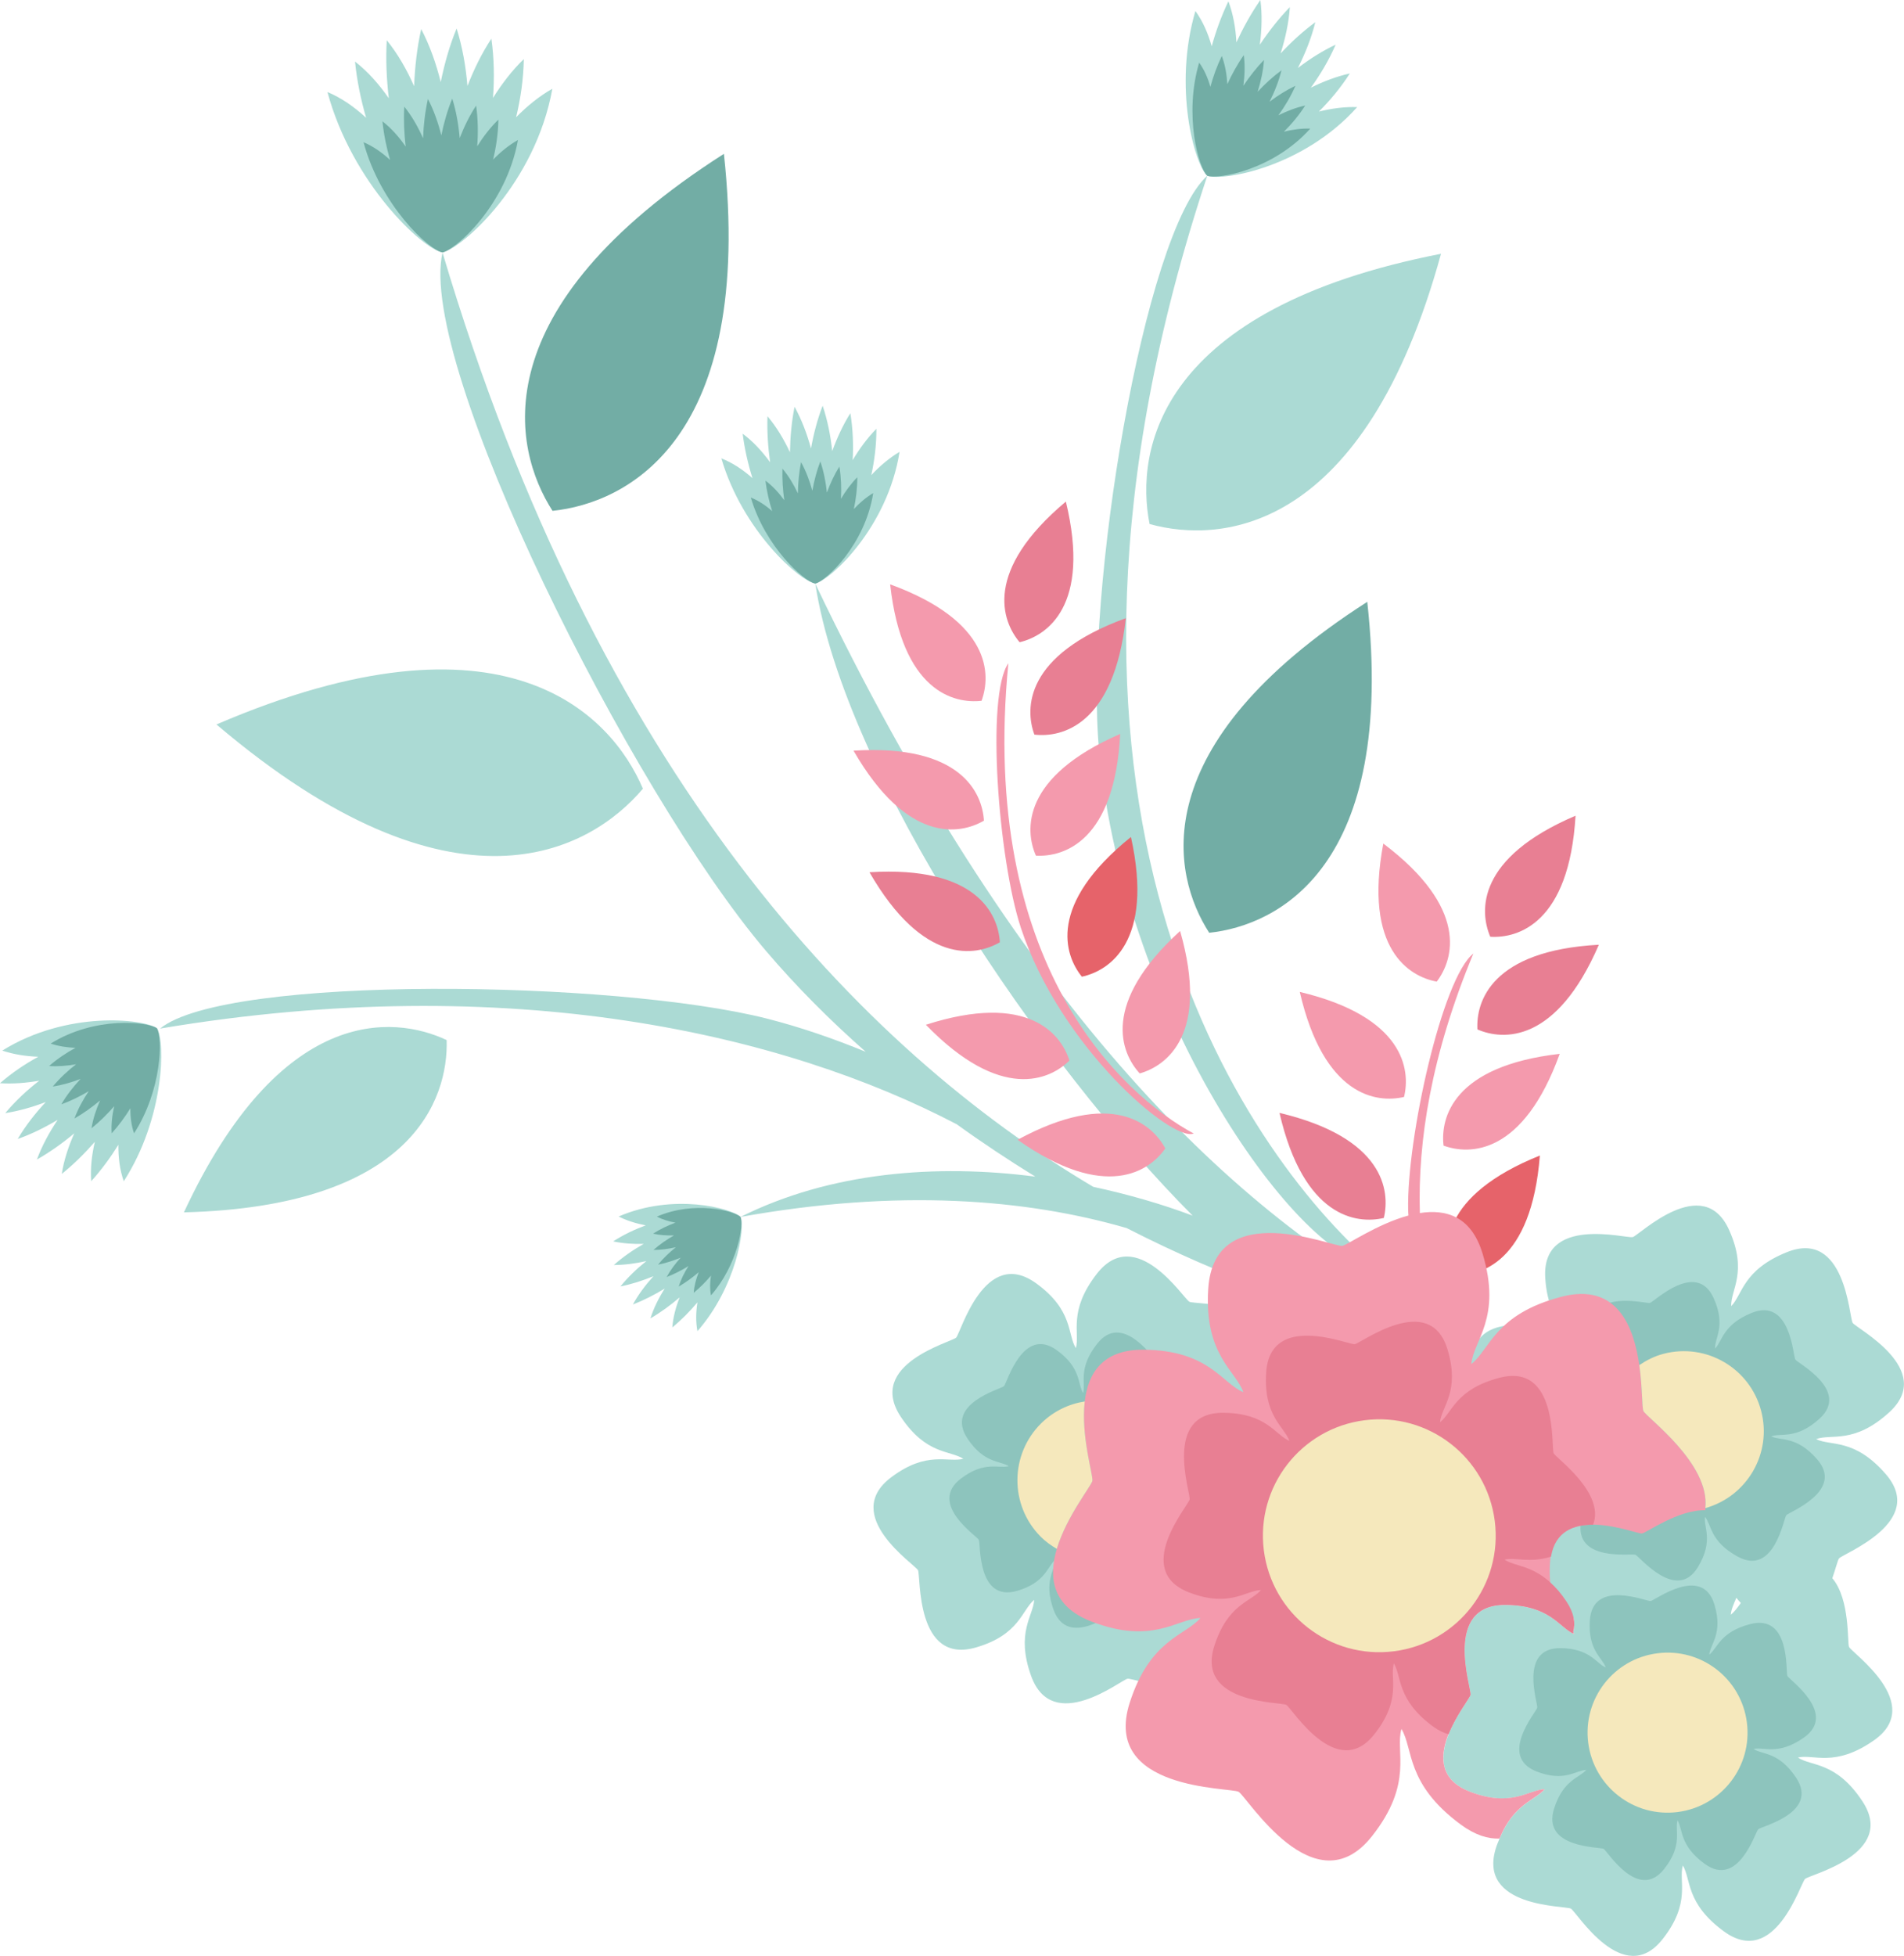 <?xml version="1.0" encoding="utf-8"?>
<!-- Generator: Adobe Illustrator 16.0.0, SVG Export Plug-In . SVG Version: 6.00 Build 0)  -->
<!DOCTYPE svg PUBLIC "-//W3C//DTD SVG 1.1//EN" "http://www.w3.org/Graphics/SVG/1.1/DTD/svg11.dtd">
<svg version="1.1" id="eqxiu.com" xmlns="http://www.w3.org/2000/svg" xmlns:xlink="http://www.w3.org/1999/xlink" x="0px" y="0px"
	 width="62.229px" height="63.892px" viewBox="0 0 62.229 63.892" enable-background="new 0 0 62.229 63.892" xml:space="preserve">
<path id="eqxiu.com_7_" fill="#ABDAD4" d="M7.075,23.666c9.405-4.04,12.897-0.347,13.937,2.098
	C19.299,27.794,14.874,30.295,7.075,23.666z M35.922,24.502c0.844,8.864,6.631,16.744,9.01,16.841
	c-4.385-3.822-12.264-15.165-5.473-35.602C37.381,7.606,35.436,19.408,35.922,24.502z M37.572,17.118
	c2.359,0.658,7.025,0.267,9.525-8.827C37.84,10.094,37.096,14.717,37.572,17.118z M44.357,3.499
	c-0.406-0.015-0.83,0.042-1.252,0.146c0.369-0.367,0.715-0.782,1.012-1.245c-0.426,0.094-0.857,0.257-1.273,0.464
	c0.312-0.433,0.592-0.903,0.809-1.404c-0.424,0.198-0.84,0.461-1.234,0.761c0.242-0.477,0.441-0.98,0.57-1.495
	c-0.402,0.293-0.783,0.644-1.135,1.02c0.158-0.499,0.268-1.01,0.303-1.515c-0.363,0.375-0.691,0.795-0.982,1.231
	C41.24,0.966,41.256,0.47,41.193,0c-0.305,0.438-0.562,0.908-0.783,1.383c-0.025-0.471-0.107-0.928-0.262-1.34
	c-0.23,0.48-0.41,0.978-0.545,1.47c-0.119-0.423-0.291-0.819-0.533-1.154c-0.734,2.486-0.025,5.022,0.389,5.384
	C40,5.921,42.609,5.457,44.357,3.499z M14.464,8.247c0.663-0.155,3.031-2.259,3.589-5.348c-0.425,0.24-0.821,0.562-1.185,0.932
	c0.146-0.604,0.24-1.244,0.252-1.901c-0.376,0.363-0.712,0.798-1.008,1.27c0.048-0.636,0.039-1.289-0.052-1.936
	c-0.309,0.468-0.568,0.995-0.782,1.546c-0.053-0.636-0.164-1.274-0.354-1.879c-0.228,0.551-0.396,1.146-0.519,1.75
	c-0.151-0.607-0.359-1.197-0.639-1.733c-0.135,0.608-0.207,1.241-0.231,1.869c-0.242-0.548-0.538-1.063-0.894-1.503
	c-0.036,0.636-0.007,1.276,0.067,1.898c-0.322-0.463-0.689-0.878-1.105-1.201c0.064,0.633,0.193,1.251,0.363,1.837
	c-0.386-0.356-0.809-0.652-1.264-0.842C11.51,5.997,13.817,8.138,14.464,8.247z M0.074,34.32c0.366,0.123,0.767,0.186,1.178,0.201
	C0.819,34.758,0.393,35.043,0,35.385c0.413,0.027,0.848-0.006,1.283-0.082c-0.399,0.309-0.779,0.662-1.111,1.059
	C0.611,36.295,1.059,36.166,1.497,36c-0.346,0.369-0.662,0.773-0.917,1.207c0.445-0.158,0.885-0.375,1.305-0.625
	c-0.276,0.412-0.513,0.848-0.679,1.297c0.43-0.244,0.84-0.537,1.222-0.857c-0.194,0.436-0.34,0.883-0.409,1.326
	c0.394-0.316,0.755-0.676,1.081-1.049c-0.102,0.436-0.15,0.871-0.119,1.287c0.338-0.373,0.633-0.779,0.888-1.189
	c-0.005,0.416,0.046,0.822,0.176,1.191c1.332-2.064,1.364-4.561,1.084-5C4.685,33.281,2.188,33.006,0.074,34.32z M20.219,39.74
	c0.269,0.135,0.571,0.229,0.886,0.289c-0.361,0.133-0.722,0.303-1.064,0.523c0.315,0.068,0.655,0.092,0.999,0.082
	c-0.343,0.193-0.677,0.424-0.979,0.691c0.347-0.002,0.707-0.049,1.064-0.129c-0.31,0.246-0.599,0.523-0.846,0.828
	c0.361-0.072,0.726-0.189,1.078-0.334c-0.26,0.287-0.493,0.596-0.672,0.924c0.359-0.139,0.709-0.318,1.041-0.521
	c-0.199,0.312-0.363,0.641-0.467,0.975c0.34-0.199,0.66-0.434,0.954-0.686c-0.128,0.324-0.215,0.656-0.239,0.98
	c0.304-0.25,0.578-0.529,0.821-0.818c-0.051,0.322-0.058,0.641,0,0.941c1.263-1.443,1.573-3.363,1.407-3.734
	C23.896,39.463,22,38.967,20.219,39.74z M29.4,14.761c-0.332,0.197-0.641,0.459-0.923,0.759c0.105-0.481,0.168-0.99,0.167-1.512
	c-0.292,0.294-0.55,0.646-0.776,1.024c0.027-0.504,0.008-1.023-0.075-1.534c-0.237,0.376-0.433,0.799-0.593,1.239
	c-0.053-0.503-0.153-1.007-0.313-1.483c-0.171,0.441-0.294,0.915-0.381,1.396c-0.13-0.478-0.306-0.942-0.537-1.362
	c-0.097,0.484-0.142,0.987-0.151,1.485c-0.202-0.43-0.444-0.833-0.734-1.176c-0.018,0.505,0.017,1.012,0.086,1.504
	c-0.263-0.362-0.562-0.685-0.897-0.933c0.062,0.501,0.175,0.989,0.32,1.451c-0.312-0.276-0.652-0.502-1.017-0.646
	c0.691,2.357,2.558,4.015,3.073,4.09C27.17,18.929,29.012,17.219,29.4,14.761z M6.011,39.604c7.455-0.188,8.643-3.693,8.587-5.628
	C12.846,33.152,9.157,32.843,6.011,39.604z M60.105,50.91c-0.039,0.047-0.104,0.314-0.219,0.645
	c0.588,0.697,0.484,2.113,0.547,2.246c0.09,0.193,2.512,1.867,0.807,3.055c-1.283,0.893-1.967,0.436-2.479,0.557
	c0.436,0.295,1.24,0.119,2.104,1.422c1.148,1.732-1.715,2.398-1.871,2.545c-0.154,0.146-0.98,2.938-2.656,1.709
	c-1.252-0.918-1.064-1.701-1.338-2.15c-0.146,0.506,0.281,1.211-0.66,2.406c-1.287,1.633-2.811-0.893-2.998-0.996
	c-0.188-0.102-3.08-0.02-2.445-1.998c0.035-0.109,0.076-0.195,0.113-0.289c0.465-1.137,1.158-1.244,1.477-1.613
	c-0.527,0.016-1.074,0.611-2.449,0.08c-1.014-0.393-0.971-1.18-0.693-1.873c0.252-0.633,0.695-1.186,0.715-1.287
	c0.041-0.209-0.93-2.957,1.148-2.941c1.426,0.012,1.742,0.707,2.199,0.93c0.016,0.008,0.027,0.018,0.043,0.023
	c-0.008-0.021-0.023-0.043-0.033-0.066c0.043-0.15,0.047-0.314,0.006-0.494c-0.809-0.096-1.68-0.438-1.463-1.625
	c0.27-1.473,1.041-1.65,1.33-2.09c-0.52,0.084-0.984,0.744-2.418,0.395c-2.02-0.492-0.4-2.922-0.387-3.135
	c0.002-0.045-0.057-0.207-0.131-0.426c-1.658-0.588-3.457-1.484-5.354-2.82l-0.061,0.082c-0.473-0.377-1-0.744-1.574-1.098
	c-1.398-0.502-2.939-1.166-4.541-1.986c-3.291-0.955-7.474-1.289-12.621-0.365c2.939-1.467,6.395-1.736,9.634-1.316
	c-0.865-0.533-1.729-1.105-2.583-1.721l-0.002,0.002c-5.597-2.926-14.546-5.044-26.02-3.118c2.161-1.765,14.888-1.586,19.847-0.322
	c1.098,0.28,2.172,0.653,3.215,1.081c-1.157-1.02-2.259-2.12-3.265-3.302c-4.417-5.194-11.413-19.187-10.566-22.806
	c5.074,17.077,13.651,26.004,21.268,30.519c1.143,0.246,2.238,0.562,3.248,0.941c-4.918-4.928-11.363-14.378-12.333-20.644
	c6.487,13.565,13.438,20.404,19.635,23.703c0.459,0.078,0.9,0.141,1.311,0.186c-0.111,0.105-0.279,0.18-0.494,0.23
	c0.418,0.203,0.83,0.391,1.24,0.562c0.176-0.225,0.457-0.393,0.902-0.447c1.461-0.18,1.844,0.521,2.348,0.656
	c-0.238-0.463-0.988-0.719-1.084-2.203c-0.135-2.072,2.652-1.287,2.859-1.342s2.297-2.129,3.15-0.232
	c0.621,1.381,0.043,1.961,0.068,2.488c0.371-0.375,0.377-1.18,1.811-1.76c1.926-0.781,2.043,2.127,2.158,2.305
	c0.115,0.18,2.732,1.527,1.193,2.926c-1.156,1.051-1.893,0.686-2.385,0.873c0.471,0.236,1.246-0.043,2.271,1.139
	C62.994,49.715,60.24,50.746,60.105,50.91z M56.896,52.365c-0.057-0.059-0.102-0.113-0.146-0.17
	c-0.086,0.203-0.168,0.377-0.182,0.551C56.689,52.652,56.787,52.516,56.896,52.365z M42.277,46.26
	c-1.479-0.51-2.01,0.119-2.535,0.15c0.332-0.408,1.152-0.461,1.629-1.949c0.631-1.98-2.309-1.838-2.498-1.936
	c-0.189-0.096-1.744-2.555-3.023-0.916c-0.949,1.219-0.553,1.92-0.686,2.43c-0.285-0.441-0.074-1.234-1.305-2.121
	c-1.687-1.213-2.458,1.629-2.61,1.779c-0.151,0.15-2.958,0.865-1.804,2.592c0.826,1.238,1.603,1.084,2.04,1.365
	c-0.503,0.135-1.185-0.279-2.36,0.607c-1.66,1.252,0.783,2.844,0.878,3.033c0.095,0.191-0.091,3.105,1.903,2.521
	c1.417-0.414,1.489-1.219,1.895-1.553c-0.029,0.525-0.607,1.066-0.104,2.477c0.699,1.957,2.945,0.133,3.156,0.1
	c0.211-0.031,2.955,1.047,2.984-1.031c0.021-1.523-0.748-1.822-0.938-2.312c0.49,0.191,0.816,0.926,2.369,0.893
	c2.078-0.041,1.035-2.76,1.07-2.971C42.373,49.207,44.242,46.938,42.277,46.26z"/>
<path id="eqxiu.com_6_" fill-rule="evenodd" clip-rule="evenodd" fill="#8DC4BD" d="M59.391,47.672c0.9,1.037-0.92,1.719-1.01,1.826
	c-0.088,0.109-0.391,2.01-1.594,1.348c-0.898-0.494-0.842-1.023-1.061-1.295c-0.053,0.344,0.289,0.77-0.227,1.633
	c-0.705,1.178-1.918-0.344-2.049-0.396c-0.133-0.051-2.02,0.25-1.773-1.102c0.178-0.973,0.688-1.09,0.879-1.381
	c-0.344,0.055-0.65,0.492-1.598,0.262c-1.334-0.326-0.264-1.932-0.256-2.072c0.01-0.141-0.861-1.857,0.502-2.025
	c0.965-0.119,1.217,0.344,1.549,0.434c-0.156-0.307-0.65-0.475-0.715-1.455c-0.088-1.371,1.754-0.852,1.889-0.887
	c0.137-0.037,1.518-1.406,2.082-0.154c0.41,0.912,0.027,1.297,0.045,1.645c0.244-0.248,0.25-0.779,1.195-1.164
	c1.273-0.516,1.352,1.406,1.428,1.523c0.074,0.119,1.805,1.01,0.789,1.934c-0.766,0.693-1.252,0.453-1.576,0.576
	C58.201,47.076,58.713,46.893,59.391,47.672z M40.1,46.973c-0.977-0.338-1.328,0.078-1.676,0.098
	c0.221-0.27,0.762-0.303,1.076-1.287c0.418-1.309-1.525-1.213-1.65-1.277c-0.125-0.066-1.152-1.689-1.996-0.605
	c-0.627,0.805-0.365,1.268-0.453,1.604c-0.189-0.291-0.051-0.814-0.863-1.4c-1.113-0.803-1.624,1.076-1.725,1.176
	c-0.1,0.098-1.954,0.57-1.191,1.713c0.546,0.816,1.059,0.715,1.348,0.9c-0.333,0.09-0.783-0.184-1.559,0.402
	c-1.097,0.826,0.517,1.877,0.58,2.004c0.063,0.125-0.061,2.051,1.257,1.666c0.935-0.275,0.983-0.807,1.253-1.025
	c-0.02,0.348-0.402,0.703-0.07,1.635c0.463,1.293,1.947,0.088,2.086,0.066s1.953,0.691,1.973-0.682
	c0.014-1.006-0.494-1.203-0.621-1.527c0.324,0.125,0.541,0.611,1.566,0.59c1.373-0.029,0.684-1.824,0.707-1.963
	C40.164,48.918,41.398,47.418,40.1,46.973z M58.418,54.748c-0.061-0.127,0.111-2.041-1.217-1.693
	c-0.988,0.258-1.062,0.785-1.336,0.998c0.027-0.348,0.457-0.678,0.168-1.637c-0.398-1.314-1.945-0.135-2.084-0.115
	c-0.141,0.018-1.898-0.736-1.988,0.635c-0.064,0.98,0.406,1.211,0.521,1.535c-0.318-0.131-0.51-0.623-1.482-0.631
	c-1.373-0.01-0.73,1.807-0.758,1.945s-1.295,1.592-0.016,2.086c0.91,0.352,1.271-0.041,1.619-0.053
	c-0.227,0.264-0.748,0.316-1.051,1.258c-0.418,1.307,1.492,1.252,1.617,1.32c0.123,0.068,1.129,1.736,1.98,0.658
	c0.623-0.789,0.338-1.256,0.436-1.59c0.182,0.297,0.057,0.814,0.885,1.42c1.107,0.812,1.652-1.033,1.754-1.129
	c0.104-0.096,1.996-0.535,1.238-1.68c-0.572-0.863-1.104-0.746-1.391-0.941c0.338-0.08,0.789,0.223,1.637-0.367
	C60.078,55.982,58.479,54.877,58.418,54.748z"/>
<path id="eqxiu.com_5_" fill-rule="evenodd" clip-rule="evenodd" fill="#72ADA5" d="M39.521,30.471
	c-1.225-1.896-2.16-6.115,5.166-10.811C45.637,28.31,41.768,30.232,39.521,30.471z M42.824,4.201
	c-0.279-0.01-0.57,0.029-0.861,0.101c0.254-0.252,0.492-0.537,0.695-0.855c-0.293,0.064-0.588,0.177-0.875,0.319
	c0.215-0.297,0.406-0.62,0.557-0.964c-0.291,0.137-0.576,0.317-0.848,0.522c0.166-0.328,0.303-0.673,0.391-1.027
	c-0.277,0.202-0.537,0.442-0.779,0.701c0.107-0.343,0.184-0.694,0.207-1.041c-0.248,0.257-0.473,0.545-0.674,0.846
	c0.045-0.341,0.057-0.682,0.014-1.005c-0.209,0.301-0.387,0.624-0.537,0.951c-0.02-0.324-0.074-0.638-0.182-0.921
	c-0.158,0.33-0.281,0.671-0.373,1.009c-0.082-0.291-0.201-0.562-0.367-0.792c-0.504,1.707-0.018,3.45,0.268,3.698
	C39.83,5.865,41.623,5.546,42.824,4.201z M23.66,5.026c-7.921,5.054-6.92,9.611-5.602,11.662
	C20.485,16.436,24.667,14.368,23.66,5.026z M16.289,3.908C16.031,4.157,15.8,4.456,15.597,4.78c0.033-0.437,0.027-0.886-0.036-1.33
	c-0.212,0.321-0.39,0.684-0.537,1.062c-0.037-0.437-0.113-0.875-0.243-1.291c-0.156,0.379-0.273,0.787-0.357,1.202
	c-0.104-0.417-0.247-0.822-0.438-1.19c-0.093,0.417-0.143,0.852-0.159,1.283c-0.167-0.376-0.369-0.73-0.614-1.032
	c-0.025,0.437-0.004,0.877,0.046,1.304C13.038,4.47,12.786,4.185,12.5,3.963c0.044,0.435,0.132,0.859,0.249,1.262
	c-0.265-0.245-0.556-0.448-0.868-0.579c0.553,2.055,2.138,3.525,2.583,3.6c0.455-0.106,2.082-1.551,2.465-3.673
	c-0.292,0.165-0.564,0.386-0.813,0.64C16.216,4.799,16.281,4.359,16.289,3.908z M1.656,34.091c0.252,0.085,0.527,0.127,0.81,0.139
	c-0.297,0.161-0.59,0.356-0.86,0.593c0.284,0.02,0.583-0.004,0.881-0.057c-0.274,0.213-0.535,0.455-0.763,0.729
	c0.302-0.047,0.609-0.135,0.91-0.25c-0.238,0.254-0.455,0.531-0.63,0.83c0.306-0.109,0.607-0.258,0.896-0.43
	c-0.19,0.283-0.353,0.584-0.467,0.893c0.295-0.168,0.577-0.371,0.839-0.59c-0.133,0.297-0.233,0.605-0.281,0.91
	c0.27-0.219,0.519-0.465,0.742-0.721c-0.07,0.299-0.103,0.6-0.082,0.885c0.232-0.258,0.435-0.535,0.61-0.818
	c-0.003,0.287,0.032,0.566,0.121,0.818c0.915-1.418,0.937-3.132,0.745-3.433C4.824,33.377,3.108,33.188,1.656,34.091z
	 M21.467,39.744c0.185,0.094,0.392,0.156,0.608,0.197c-0.248,0.092-0.496,0.209-0.731,0.359c0.217,0.049,0.45,0.064,0.686,0.057
	c-0.236,0.133-0.465,0.291-0.672,0.475c0.238,0,0.486-0.033,0.731-0.088c-0.212,0.17-0.412,0.359-0.581,0.568
	c0.248-0.049,0.498-0.129,0.74-0.229c-0.179,0.197-0.338,0.41-0.461,0.635c0.247-0.096,0.487-0.219,0.715-0.359
	c-0.137,0.215-0.249,0.441-0.32,0.67c0.233-0.137,0.453-0.297,0.655-0.471c-0.088,0.223-0.148,0.451-0.164,0.674
	c0.209-0.172,0.397-0.363,0.564-0.561c-0.035,0.221-0.04,0.438,0,0.645c0.868-0.99,1.081-2.311,0.967-2.564
	C23.993,39.553,22.69,39.213,21.467,39.744z M28.019,15.591c-0.2,0.202-0.378,0.443-0.534,0.704
	c0.019-0.347,0.006-0.703-0.051-1.054c-0.163,0.258-0.297,0.548-0.408,0.851c-0.036-0.346-0.104-0.692-0.215-1.019
	c-0.117,0.303-0.202,0.628-0.261,0.959c-0.09-0.329-0.21-0.648-0.369-0.936c-0.066,0.333-0.098,0.678-0.104,1.021
	c-0.138-0.295-0.305-0.573-0.504-0.808c-0.012,0.347,0.012,0.695,0.06,1.033c-0.181-0.249-0.386-0.47-0.616-0.641
	c0.042,0.344,0.12,0.679,0.22,0.996c-0.214-0.189-0.448-0.345-0.698-0.444c0.474,1.62,1.756,2.758,2.11,2.81
	c0.359-0.093,1.624-1.267,1.891-2.956c-0.229,0.136-0.44,0.316-0.634,0.522C27.977,16.298,28.02,15.949,28.019,15.591z"/>
<path id="eqxiu.com_4_" fill="#E6636A" d="M36.963,27.342c0.758,3.43-0.711,4.371-1.604,4.564
	C34.785,31.198,34.227,29.546,36.963,27.342z M47.463,41.646c0.91,0.074,2.59-0.396,2.865-3.898
	C47.068,39.057,47.121,40.801,47.463,41.646z"/>
<path id="eqxiu.com_3_" fill="#F49AAD" d="M33.857,27.952c-0.367-0.835-0.467-2.576,2.754-3.976
	C36.434,27.484,34.768,28.001,33.857,27.952z M39.014,37.029c-2.348-1.266-7.021-5.537-6.057-15.362
	c-0.74,1.044-0.326,6.412,0.408,8.641C34.643,34.186,38.299,37.311,39.014,37.029z M38.086,37.516
	c-0.432-0.803-1.74-1.957-4.828-0.283C36.129,39.256,37.564,38.264,38.086,37.516z M46.957,32.067
	c0.553-0.726,1.059-2.395-1.746-4.511C44.562,31.009,46.061,31.902,46.957,32.067z M45.889,35.834
	c0.215-0.885,0.01-2.618-3.408-3.431C43.271,35.826,45.002,36.043,45.889,35.834z M38.57,30.413
	c-2.596,2.367-1.938,3.981-1.32,4.653C38.127,34.818,39.537,33.791,38.57,30.413z M32.08,22.893c0.315-0.855,0.312-2.6-2.987-3.804
	C29.48,22.58,31.174,22.997,32.08,22.893z M47.18,37.424c0.857,0.314,2.602,0.307,3.797-2.998
	C47.486,34.824,47.074,36.52,47.18,37.424z M34.953,34.646c-0.275-0.868-1.348-2.244-4.693-1.17
	C32.709,35.996,34.303,35.285,34.953,34.646z M32.158,26.809c-0.054-0.91-0.756-2.507-4.262-2.287
	C29.652,27.564,31.37,27.267,32.158,26.809z M55.736,49.266c0.164-1.463-1.922-2.957-2.023-3.172
	c-0.051-0.105-0.029-0.762-0.135-1.5c-0.178-1.238-0.715-2.711-2.547-2.232c-2.178,0.566-2.338,1.729-2.943,2.197
	c0.061-0.764,1.006-1.492,0.369-3.604c-0.371-1.229-1.199-1.463-2.051-1.328c-0.072-2.348,0.371-5.168,1.748-8.476
	c-1.012,0.782-2.184,6.039-2.131,8.384c0,0.057,0.008,0.115,0.01,0.172c-1.031,0.279-2.008,0.973-2.166,0.992
	c-0.307,0.039-4.182-1.619-4.377,1.398c-0.141,2.16,0.893,2.67,1.148,3.383c-0.701-0.289-1.123-1.373-3.264-1.389
	c-1.35-0.01-1.814,0.783-1.922,1.689c-0.133,1.123,0.283,2.424,0.25,2.594c-0.031,0.164-0.846,1.164-1.162,2.223
	c-0.271,0.912-0.174,1.869,1.131,2.373c2.002,0.773,2.799-0.092,3.564-0.115c-0.5,0.582-1.646,0.693-2.312,2.768
	c-0.924,2.881,3.287,2.76,3.559,2.91c0.271,0.148,2.488,3.822,4.361,1.447c1.373-1.738,0.748-2.766,0.961-3.5
	c0.398,0.654,0.127,1.791,1.947,3.129c0.465,0.34,0.883,0.467,1.258,0.451c0.465-1.137,1.158-1.244,1.477-1.613
	c-0.527,0.016-1.074,0.611-2.449,0.08c-1.939-0.75-0.018-2.949,0.021-3.16c0.041-0.209-0.93-2.957,1.148-2.941
	c1.471,0.012,1.76,0.754,2.242,0.953c-0.176-0.49-0.887-0.84-0.789-2.324c0.135-2.074,2.797-0.934,3.008-0.961
	c0.139-0.018,1.191-0.785,2.07-0.758C55.742,49.312,55.734,49.289,55.736,49.266z"/>
<path id="eqxiu.com_2_" fill="#E87F93" d="M41.818,36.355c3.418,0.812,3.623,2.545,3.41,3.432
	C44.34,39.996,42.609,39.777,41.818,36.355z M52.256,30.862c-3.508,0.188-4.02,1.855-3.969,2.766
	C49.123,33.993,50.865,34.088,52.256,30.862z M51.494,26.647c-3.234,1.375-3.146,3.116-2.787,3.954
	C49.617,30.658,51.287,30.154,51.494,26.647z M28.417,28.494c1.755,3.043,3.474,2.746,4.262,2.287
	C32.625,29.871,31.923,28.274,28.417,28.494z M50.779,47.475c-0.088-0.186,0.162-2.971-1.771-2.467
	c-1.438,0.375-1.545,1.143-1.943,1.453c0.039-0.506,0.664-0.986,0.244-2.381c-0.578-1.914-2.83-0.195-3.033-0.17
	s-2.764-1.07-2.893,0.924c-0.094,1.428,0.59,1.764,0.758,2.234c-0.463-0.191-0.74-0.906-2.156-0.916
	c-1.998-0.016-1.064,2.627-1.104,2.83c-0.037,0.201-1.885,2.316-0.02,3.037c1.322,0.51,1.848-0.062,2.354-0.078
	c-0.33,0.385-1.088,0.457-1.527,1.828c-0.609,1.902,2.172,1.824,2.352,1.924c0.18,0.098,1.645,2.525,2.881,0.957
	c0.908-1.15,0.494-1.828,0.635-2.314c0.264,0.434,0.084,1.186,1.287,2.068c0.178,0.129,0.344,0.205,0.502,0.25
	c0.252-0.633,0.695-1.186,0.715-1.287c0.041-0.209-0.93-2.957,1.148-2.941c1.426,0.012,1.742,0.707,2.199,0.93
	c0.006-0.014,0.006-0.029,0.01-0.043c0.078-0.283,0.037-0.611-0.221-0.998c-0.176-0.266-0.348-0.459-0.518-0.613
	c-0.625-0.578-1.176-0.531-1.506-0.754c0.363-0.086,0.814,0.125,1.52-0.098c0.139-0.824,0.74-1.047,1.375-1.041
	C52.473,48.771,50.854,47.629,50.779,47.475z M33.807,23.998c0.906,0.104,2.602-0.312,2.988-3.804
	C33.496,21.398,33.492,23.142,33.807,23.998z M34.836,16.385c-2.691,2.258-2.1,3.899-1.511,4.595
	C34.213,20.768,35.662,19.799,34.836,16.385z"/>
<path id="eqxiu.com_1_" fill-rule="evenodd" clip-rule="evenodd" fill="#F5E8BC" d="M57.094,56.27
	c0.184,1.432-0.83,2.74-2.262,2.924c-1.432,0.182-2.74-0.83-2.924-2.264c-0.182-1.432,0.83-2.74,2.262-2.922
	C55.604,53.824,56.912,54.838,57.094,56.27z M35.453,45.781c-0.521,0.082-1.021,0.318-1.426,0.717
	c-1.025,1.016-1.034,2.672-0.018,3.697c0.16,0.162,0.342,0.291,0.531,0.402c0.316-1.059,1.131-2.059,1.162-2.223
	C35.736,48.205,35.32,46.904,35.453,45.781z M55.736,49.266c1.371-0.385,2.188-1.795,1.824-3.176
	c-0.365-1.396-1.795-2.232-3.191-1.865c-0.293,0.076-0.553,0.209-0.791,0.369c0.105,0.738,0.084,1.395,0.135,1.5
	C53.814,46.309,55.9,47.803,55.736,49.266z M44.6,46.395c-2.084,0.266-3.559,2.17-3.293,4.254s2.17,3.559,4.254,3.293
	s3.559-2.172,3.293-4.254C48.588,47.602,46.684,46.129,44.6,46.395z"/>
</svg>
